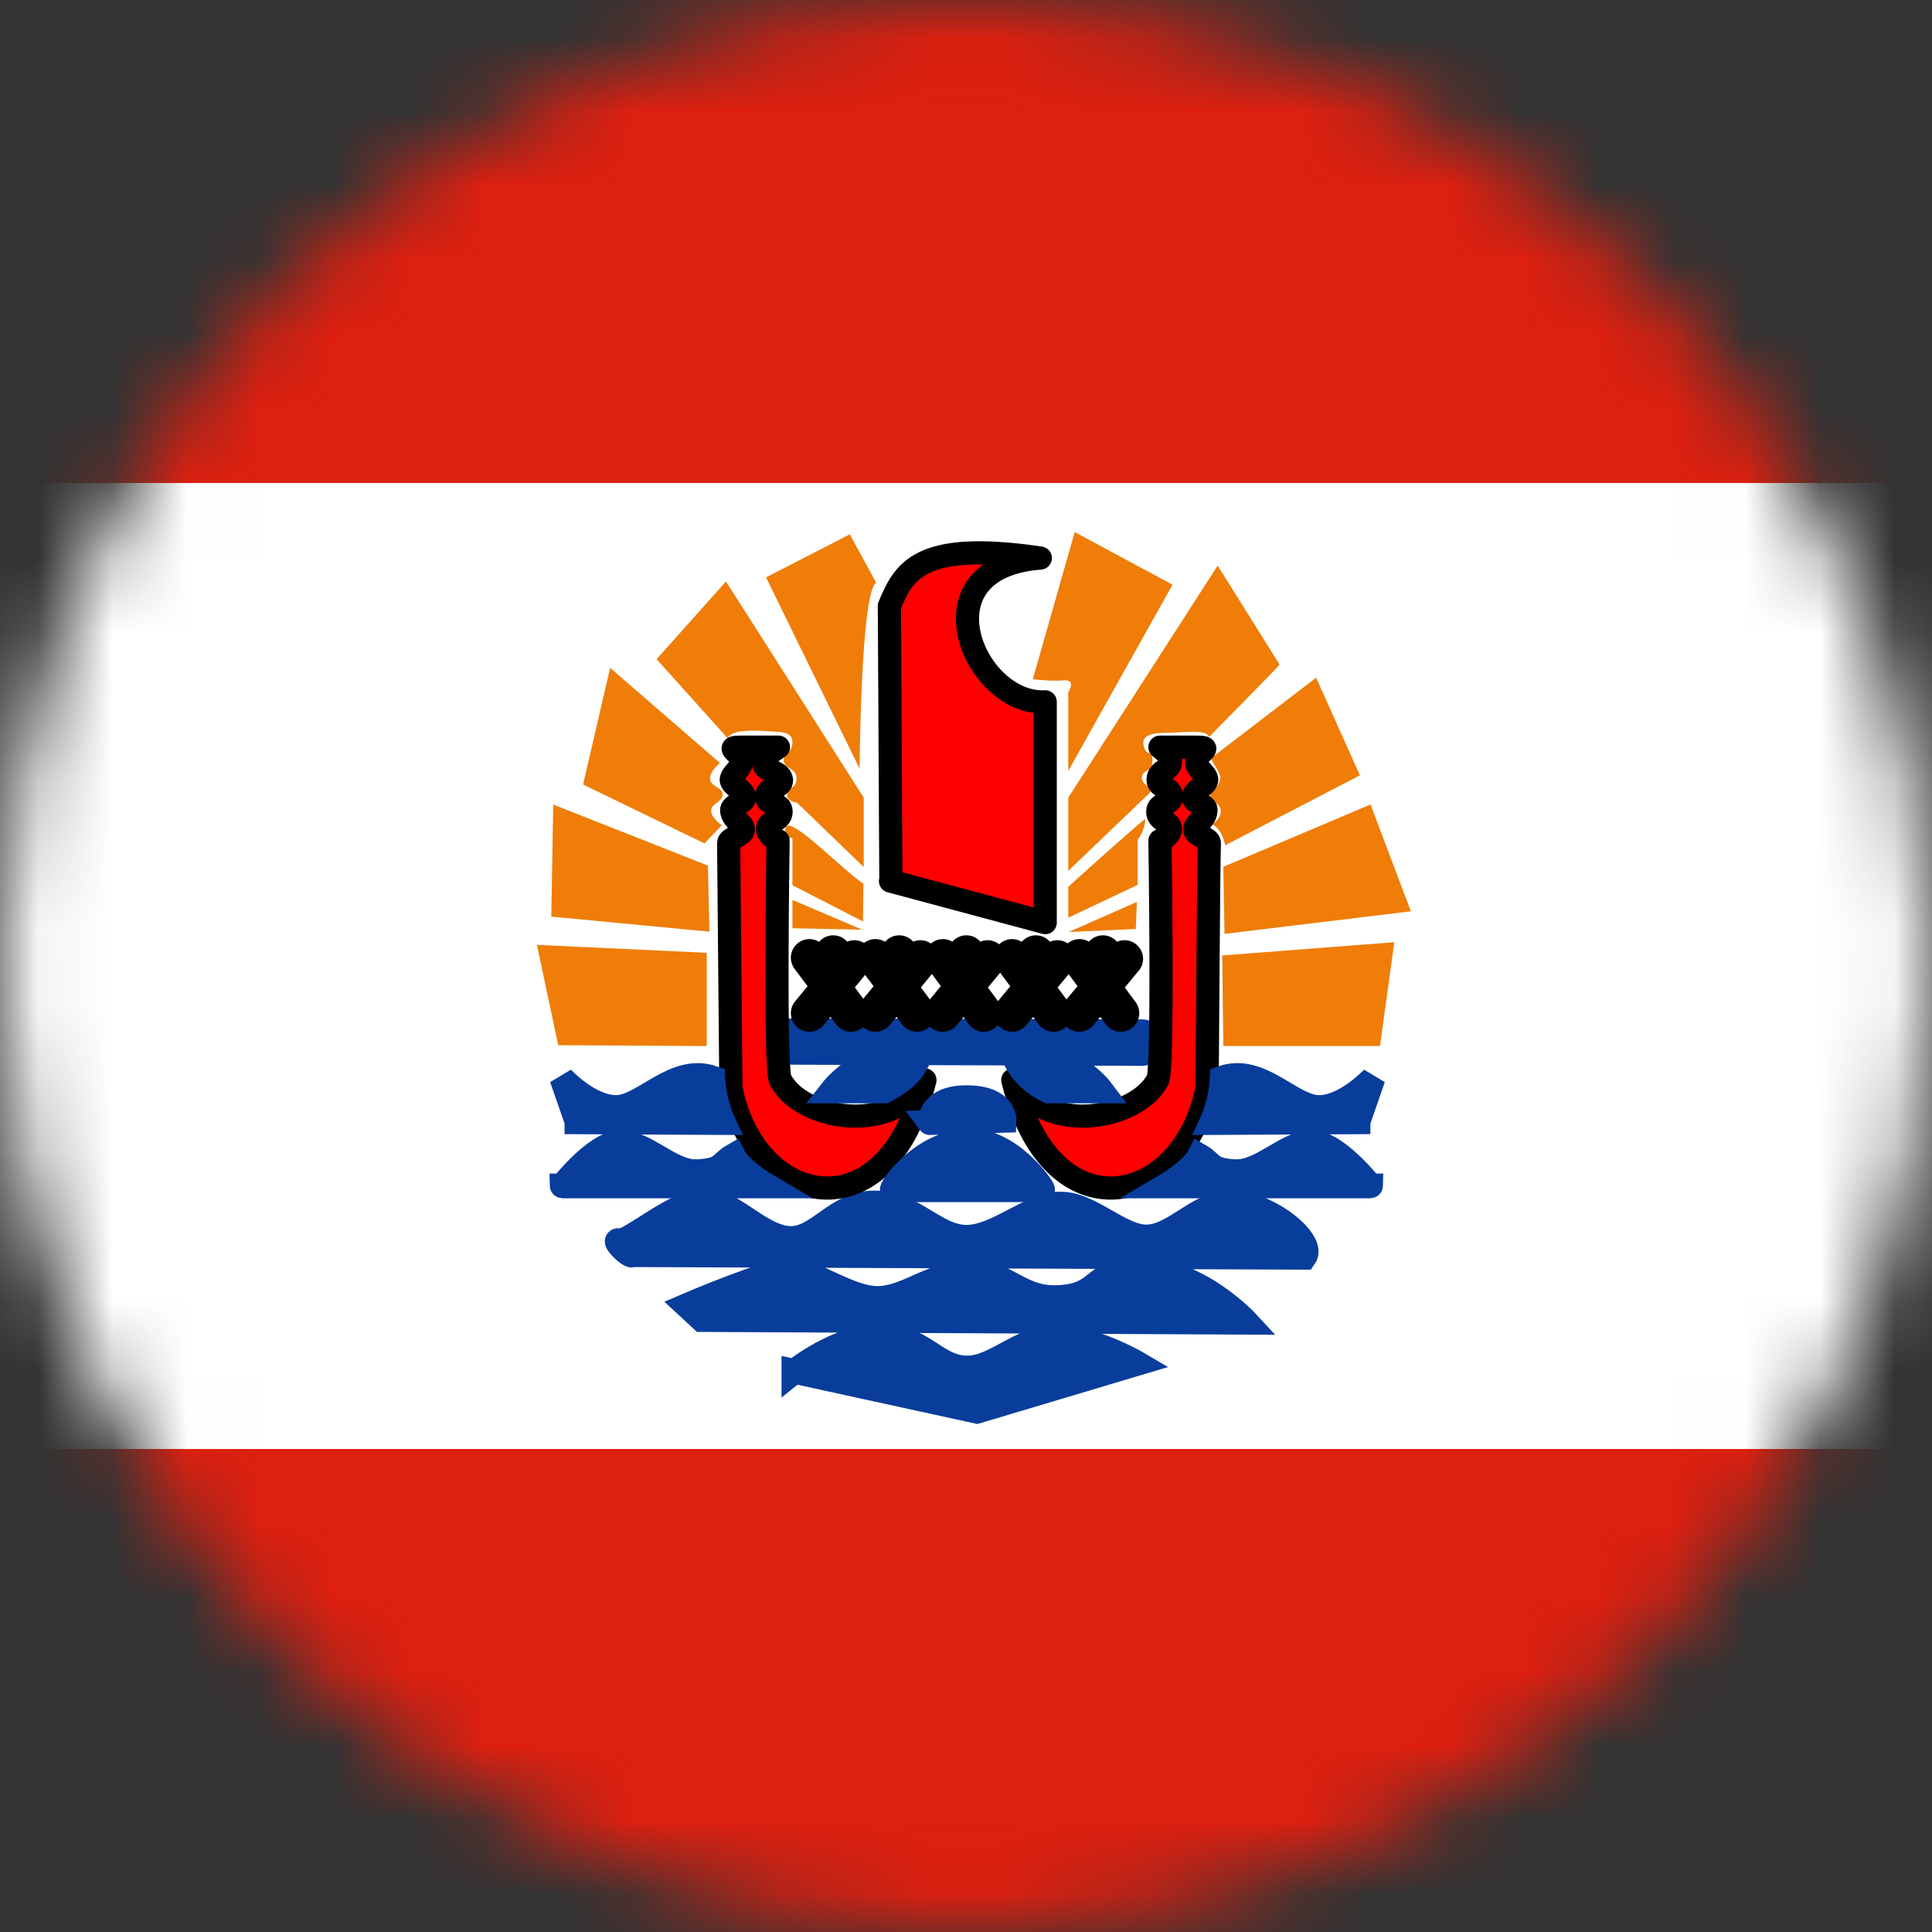<svg width="26" height="26" viewBox="0 0 26 26" fill="none" xmlns="http://www.w3.org/2000/svg">
<rect x="0" y="0" width="26" height="26" fill="#333333" stroke="none"/>
<mask id="mask0_1_13126" style="mask-type:alpha" maskUnits="userSpaceOnUse" x="0" y="0" width="26" height="26">
<circle cx="13" cy="13" r="13" fill="#634848"/>
</mask>
<g mask="url(#mask0_1_13126)">
<g clip-path="url(#clip0_1_13126)">
<path d="M0 0H26V26H0V0Z" fill="white"/>
<path fill-rule="evenodd" clip-rule="evenodd" d="M10.684 18.459C10.684 18.459 11.273 17.982 11.842 17.982C12.411 17.982 12.573 18.378 12.97 18.408C13.366 18.444 13.701 18.012 14.188 18.002C14.686 17.982 15.306 18.347 15.306 18.347L13.147 18.992L10.684 18.454V18.459ZM9.45 17.758L16.778 17.794C16.778 17.794 16.143 17.108 15.397 17.093C14.655 17.078 14.859 17.413 14.29 17.459C13.716 17.509 13.574 17.108 13.051 17.123C12.528 17.139 12.223 17.459 11.832 17.474C11.431 17.489 10.923 17.078 10.623 17.093C10.319 17.108 9.242 17.57 9.242 17.57L9.445 17.758H9.45ZM8.511 16.885L17.555 16.92C17.702 16.712 17.113 16.22 16.575 16.174C16.128 16.189 15.813 16.631 15.448 16.646C15.082 16.666 14.671 16.189 14.254 16.204C13.848 16.22 13.416 16.651 13.005 16.651C12.589 16.651 12.289 16.189 11.766 16.189C11.243 16.189 11.004 16.697 10.608 16.666C10.207 16.631 9.862 16.159 9.481 16.159C9.1 16.159 8.465 16.727 8.338 16.697C8.211 16.666 8.496 16.936 8.511 16.885V16.885Z" fill="#083D9C" stroke="#083D9C" stroke-width="0.333"/>
<path fill-rule="evenodd" clip-rule="evenodd" d="M11.984 11.857L14.066 12.416V9.445C13.112 9.496 12.319 7.637 14 7.51C12.355 7.267 12.162 7.698 11.969 8.155L11.989 11.857H11.984Z" fill="#FF0000" stroke="black" stroke-width="0.312" stroke-linejoin="round"/>
<path fill-rule="evenodd" clip-rule="evenodd" d="M10.669 14.016L15.366 14.031Z" fill="#083D9C"/>
<path d="M10.669 14.016L15.366 14.031" stroke="#083D9C" stroke-width="0.625" stroke-linecap="round"/>
<path d="M10.893 12.888L11.451 13.635M10.893 13.635L11.497 12.903M11.213 12.837L11.192 13.3M11.781 12.888L12.34 13.635M11.781 13.635L12.386 12.903M12.101 12.837L12.081 13.3M12.69 12.888L13.239 13.635M12.685 13.635L13.29 12.903M13.005 12.837L12.99 13.3M13.62 12.888L14.178 13.635M13.62 13.635L14.229 12.903M13.94 12.837L13.924 13.3M14.528 12.888L15.082 13.635M14.523 13.635L15.133 12.903M14.843 12.837L14.828 13.3" stroke="black" stroke-width="0.5" stroke-linecap="round"/>
<path fill-rule="evenodd" clip-rule="evenodd" d="M7.516 14.066L9.511 14.077V12.822L7.226 12.716L7.511 14.061L7.516 14.066ZM7.414 12.335L9.547 12.538L9.527 11.649L7.445 10.827L7.419 12.335H7.414ZM7.846 10.557L9.481 11.35L9.714 11.106C9.714 11.106 9.562 11.004 9.572 10.903C9.572 10.811 9.725 10.796 9.725 10.69C9.725 10.593 9.557 10.583 9.557 10.486C9.542 10.385 9.689 10.268 9.689 10.268L8.211 8.988L7.846 10.562V10.557ZM18.571 14.077H16.463L16.448 12.858L18.764 12.68L18.571 14.077ZM16.479 12.568L18.987 12.264L18.444 10.827L16.463 11.665L16.479 12.568ZM18.307 10.431L16.489 11.375C16.463 11.273 16.438 11.172 16.316 11.091C16.316 11.091 16.428 11.025 16.428 10.913C16.428 10.801 16.28 10.786 16.28 10.725C16.28 10.664 16.413 10.603 16.423 10.461C16.407 10.359 16.28 10.227 16.306 10.197L17.712 9.12L18.297 10.425L18.307 10.431ZM14.376 12.543L15.285 12.502L15.3 12.137L14.381 12.543H14.376ZM11.619 12.512L10.664 12.492V12.111L11.619 12.518V12.512ZM11.614 12.401L10.664 11.913V11.278C10.664 11.278 10.552 11.294 10.568 11.167C10.573 10.903 11.268 11.649 11.619 11.893L11.614 12.401V12.401ZM14.376 12.345V11.934C14.376 11.934 15.229 11.162 15.412 11.02C15.412 11.177 15.31 11.299 15.31 11.299V11.908L14.376 12.35V12.345ZM8.836 8.871L9.796 9.938C9.821 9.836 10.04 9.826 10.263 9.836C10.486 9.857 10.664 9.826 10.664 9.989C10.664 10.141 10.547 10.121 10.547 10.232C10.547 10.344 10.72 10.334 10.72 10.476C10.72 10.618 10.598 10.588 10.593 10.7C10.593 10.791 10.725 10.801 10.725 10.801L11.624 11.669V10.735L9.77 7.825L8.836 8.871V8.871ZM10.309 7.77L11.568 10.344C11.568 10.344 11.583 7.968 11.791 7.841L11.436 7.191L10.309 7.77ZM15.778 7.871L14.376 10.375V9.318C14.376 9.318 14.493 9.141 14.31 9.156C14.127 9.171 13.899 9.141 13.899 9.141L14.463 7.16L15.783 7.871H15.778ZM17.22 8.943C17.205 8.973 16.27 9.918 16.27 9.918C16.23 9.806 15.945 9.862 15.681 9.862C15.412 9.862 15.377 9.948 15.387 10.014C15.417 10.202 15.509 10.065 15.509 10.238C15.509 10.405 15.377 10.339 15.366 10.466C15.377 10.608 15.569 10.573 15.458 10.684L14.376 11.72V10.735L16.387 7.612L17.22 8.943V8.943Z" fill="#EF7D08"/>
<path fill-rule="evenodd" clip-rule="evenodd" d="M12.447 14.539C11.995 15.285 10.786 15.067 10.507 14.539C10.42 14.518 10.471 11.314 10.471 11.314C10.471 11.314 10.334 11.253 10.329 11.157C10.324 11.055 10.512 11.05 10.512 10.923C10.512 10.796 10.319 10.842 10.314 10.72C10.314 10.593 10.522 10.608 10.517 10.496C10.502 10.37 10.283 10.39 10.273 10.268C10.263 10.177 10.425 10.095 10.476 10.055H9.973C9.73 10.055 9.979 10.111 9.973 10.258C9.973 10.349 9.852 10.41 9.841 10.491C9.841 10.573 10.014 10.629 10.019 10.73C10.019 10.816 9.841 10.827 9.846 10.908C9.862 11.045 10.004 11.075 10.004 11.162C10.004 11.243 9.806 11.278 9.806 11.345L9.836 14.635C10.141 16.25 11.939 16.656 12.447 14.534V14.539ZM13.63 14.539C14.087 15.285 15.29 15.067 15.575 14.539C15.661 14.518 15.61 11.314 15.61 11.314C15.61 11.314 15.747 11.253 15.752 11.157C15.757 11.055 15.58 11.05 15.58 10.923C15.58 10.796 15.762 10.842 15.768 10.72C15.768 10.593 15.575 10.603 15.585 10.486C15.595 10.359 15.742 10.375 15.752 10.258C15.757 10.156 15.656 10.095 15.61 10.055H16.103C16.352 10.055 16.103 10.111 16.103 10.258C16.103 10.349 16.23 10.41 16.24 10.491C16.24 10.573 16.062 10.629 16.062 10.73C16.062 10.816 16.24 10.827 16.23 10.908C16.22 11.045 16.077 11.075 16.077 11.162C16.077 11.243 16.275 11.278 16.275 11.345C16.265 11.477 16.245 14.635 16.245 14.635C15.935 16.25 14.143 16.656 13.63 14.534V14.539Z" fill="#FF0000" stroke="black" stroke-width="0.312" stroke-linejoin="round"/>
<path fill-rule="evenodd" clip-rule="evenodd" d="M12.01 16.011H14.031C14.046 15.996 13.574 15.31 13.015 15.361C12.396 15.377 11.974 16.011 12.01 16.011ZM18.449 15.96H15.686C15.686 15.96 16.042 15.752 16.143 15.554C16.321 15.656 16.27 15.752 16.626 15.768C16.981 15.783 17.327 15.361 17.667 15.377C18.007 15.392 18.449 15.976 18.449 15.96ZM7.561 15.96H10.324C10.324 15.96 9.968 15.752 9.867 15.554C9.689 15.656 9.74 15.752 9.379 15.768C9.024 15.783 8.684 15.361 8.338 15.377C7.998 15.392 7.561 15.976 7.561 15.96ZM7.764 15.097L9.735 15.107C9.735 15.107 9.608 14.838 9.593 14.508C9.085 14.331 8.668 14.889 8.308 14.904C7.942 14.919 7.561 14.508 7.561 14.508L7.764 15.092V15.097ZM18.276 15.097L16.306 15.107C16.306 15.107 16.433 14.838 16.448 14.508C16.956 14.331 17.367 14.889 17.733 14.904C18.098 14.919 18.479 14.508 18.479 14.508L18.276 15.092V15.097ZM12.512 15.107L13.513 15.077C13.513 15.077 13.528 14.772 13.005 14.772C12.482 14.772 12.528 15.128 12.512 15.107ZM11.903 14.681C12.081 14.584 12.243 14.488 12.35 14.27L11.669 14.285C11.669 14.285 11.355 14.473 11.192 14.681H11.903ZM14.112 14.681C13.923 14.597 13.767 14.452 13.67 14.27L14.351 14.285C14.351 14.285 14.671 14.473 14.828 14.681H14.117H14.112Z" fill="#083D9C" stroke="#083D9C" stroke-width="0.333"/>
<path fill-rule="evenodd" clip-rule="evenodd" d="M-6.5 19.5H32.5V26H-6.5V19.5ZM-6.5 0H32.5V6.5H-6.5V0Z" fill="#DE2010"/>
</g>
</g>
<defs>
<clipPath id="clip0_1_13126">
<rect width="26" height="26" fill="white"/>
</clipPath>
</defs>
</svg>
